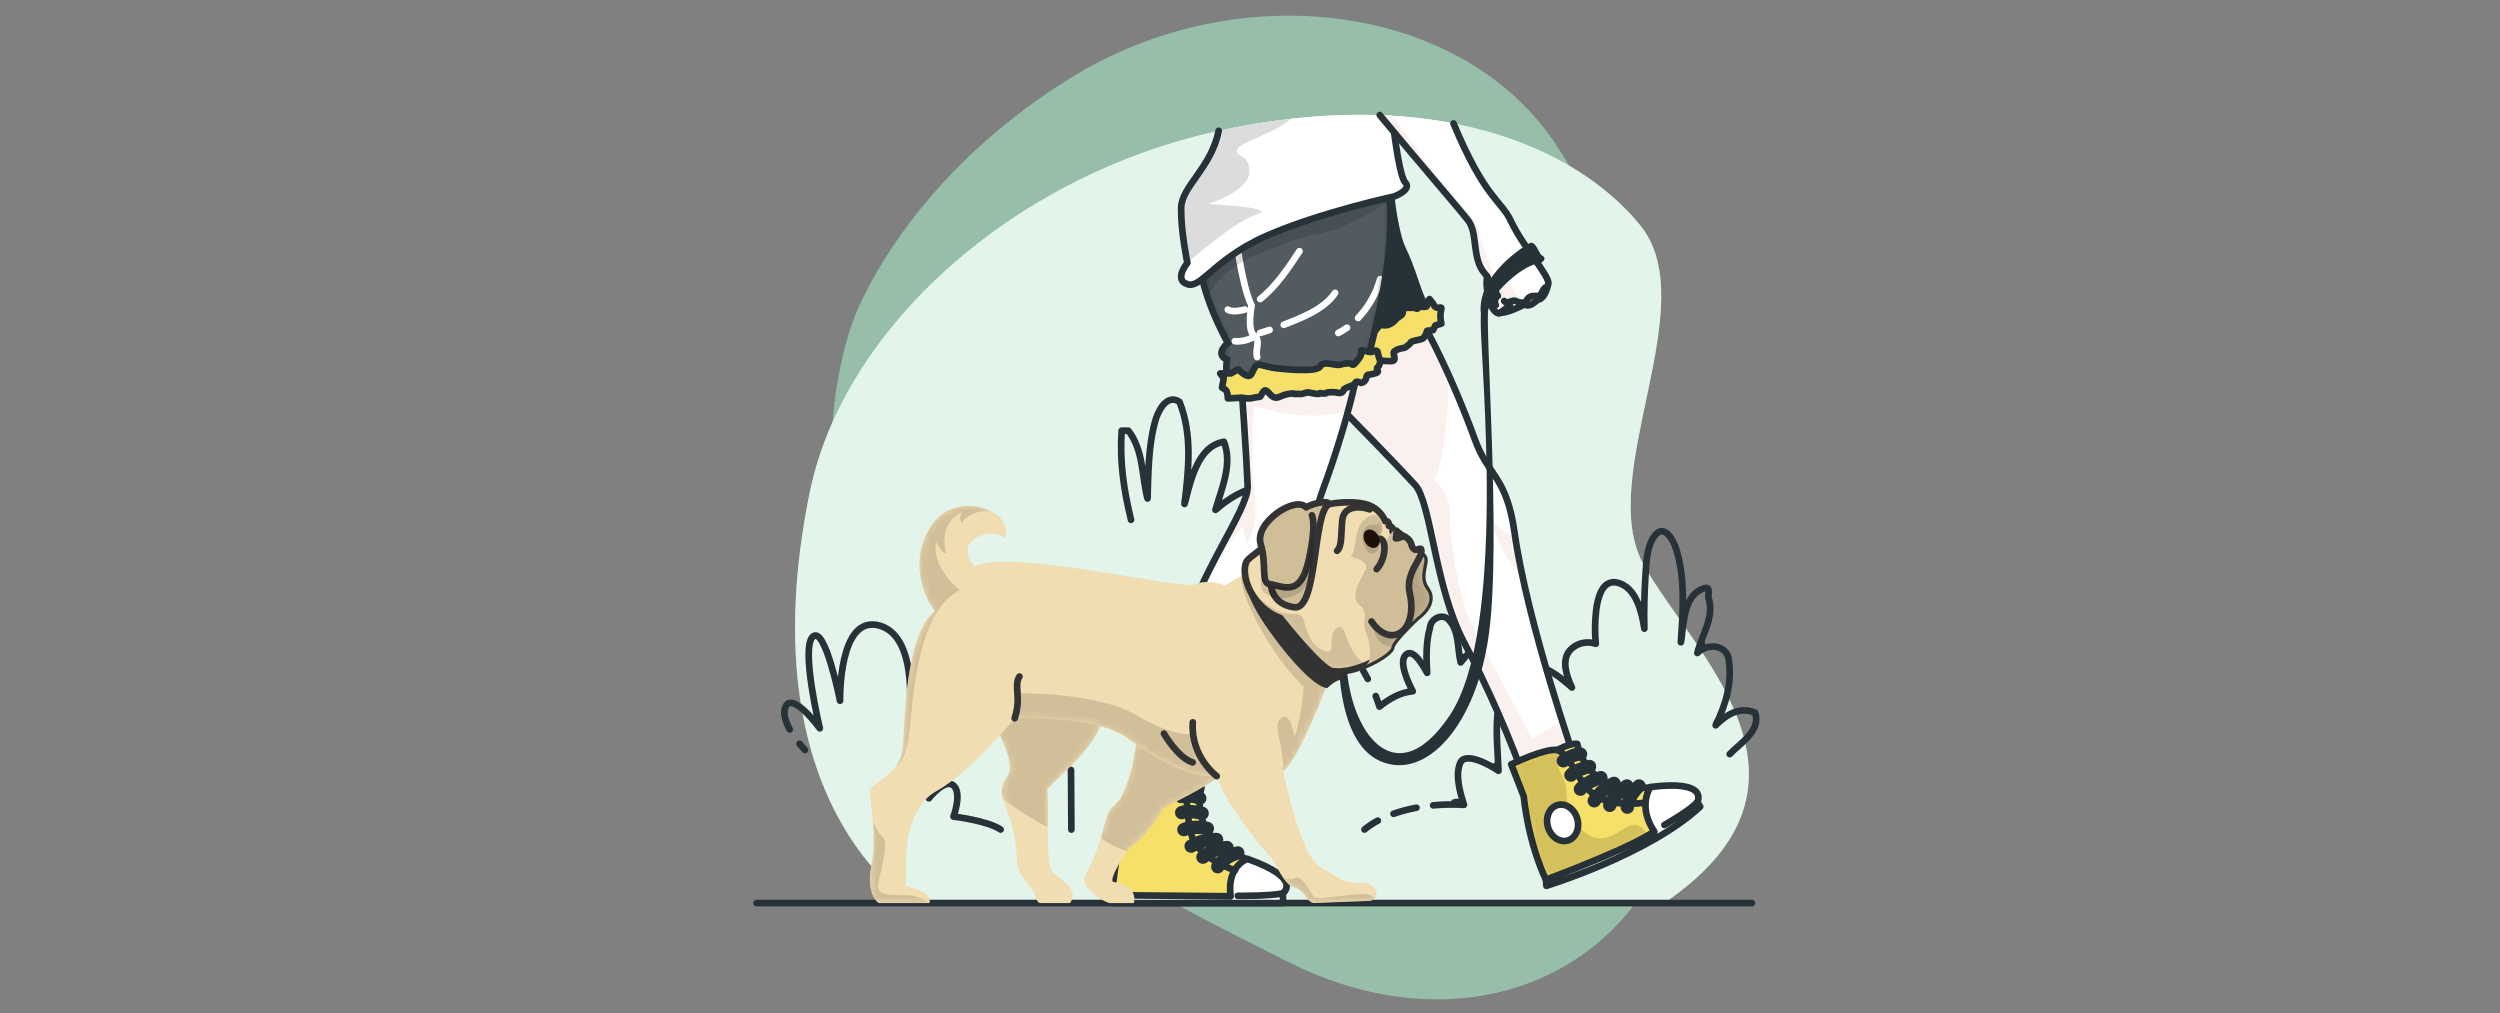 <svg width="375" height="152" viewBox="0 0 375 152" fill="none" xmlns="http://www.w3.org/2000/svg">
<rect x="0" y="0" width="375" height="152" fill="#808080" stroke="none"/>
<path opacity="0.7" d="M127.896 48.31C127.896 48.31 118.603 72.292 131.663 96.442C144.722 120.591 171.622 133.348 193.151 144.257C214.681 155.166 237.037 149.853 247.66 131.986C258.283 114.119 243.713 101.365 243.693 75.886C243.673 50.408 247.51 43.663 233.694 22.139C219.877 0.614 186.008 -4.152 160.395 11.813C134.783 27.778 127.896 48.31 127.896 48.31Z" fill="#A0D9BB"/>
<path d="M249.62 135.457H136.823C136.823 135.457 111.803 120.761 121.49 73.731C126.49 49.432 151.646 26.402 182.822 19.614L183.528 19.461C192.862 17.502 201.318 16.916 208.824 17.372C226.611 18.448 239.137 25.366 246.007 33.757C255.777 45.678 239.227 71.42 246.51 84.64C253.793 97.861 276.32 117.316 249.62 135.457Z" fill="#A0D9BB"/>
<path opacity="0.7" d="M249.62 135.457H136.823C136.823 135.457 111.803 120.761 121.49 73.731C126.49 49.432 151.646 26.402 182.822 19.614L183.528 19.461C192.862 17.502 201.318 16.916 208.824 17.372C226.611 18.448 239.137 25.366 246.007 33.757C255.777 45.678 239.227 71.42 246.51 84.64C253.793 97.861 276.32 117.316 249.62 135.457Z" fill="white"/>
<path d="M155.016 126.013V127.945" stroke="#263238" stroke-linecap="round" stroke-linejoin="round"/>
<path d="M160.652 115.494C160.666 118.477 160.683 121.458 160.706 124.438" stroke="#263238" stroke-linecap="round" stroke-linejoin="round"/>
<path d="M206.671 123.096C205.961 123.471 205.291 123.917 204.671 124.428" stroke="#263238" stroke-linecap="round" stroke-linejoin="round"/>
<path d="M212.468 121.157C211.301 121.374 210.153 121.678 209.031 122.066" stroke="#263238" stroke-linecap="round" stroke-linejoin="round"/>
<path d="M259.457 113.119C260.917 111.567 264.25 109.569 263.25 106.904C260.917 105.905 258.917 107.237 257.347 108.796M257.347 108.796C257.81 107.38 258.107 108.243 257.347 108.796ZM257.347 108.796C258.917 105.572 259.917 102.241 259.25 98.577C258.584 96.578 255.917 96.578 254.604 97.95M254.604 97.95C254.75 97.442 254.982 96.962 255.29 96.531C255.198 97.059 254.96 97.55 254.604 97.95ZM254.604 97.95C255.25 95.246 257.25 92.581 256.25 89.583C256.25 88.917 256.584 87.918 255.584 88.251C252.584 89.25 252.584 93.247 252.134 96.338M252.134 96.338C252.155 95.558 252.22 94.779 252.33 94.007C252.354 94.789 252.288 95.571 252.134 96.338ZM252.134 96.338C252.43 91.718 252.834 86.752 251.394 82.268C251.014 81.093 249.71 78.604 248.33 80.21C247.044 81.692 246.947 84.26 246.834 86.106C246.667 88.834 246.574 91.568 246.654 94.3C246.287 91.881 245.454 88.147 242.681 87.418C240.301 86.788 239.647 89.783 239.427 91.515C239.23 93.194 239.211 94.889 239.371 96.571C238.678 96.329 237.929 96.301 237.22 96.492C236.511 96.682 235.877 97.083 235.401 97.641C234.184 99.196 235.051 101.554 235.791 103.13C233.951 101.445 230.124 98.397 227.511 100.182C223.584 103.906 224.584 110.568 224.774 115.618M224.774 115.618C223.721 115.005 224.624 114.285 224.774 115.618ZM224.774 115.618C223.671 114.855 219.758 112.593 219.011 114.482C218.265 116.37 219.011 118.855 219.588 120.727M219.588 120.727C216.545 120.551 219.028 119.848 219.588 120.727ZM219.588 120.727C218.05 120.633 216.508 120.658 214.975 120.804" stroke="#263238" stroke-linecap="round" stroke-linejoin="round"/>
<path d="M206.361 104.409C206.568 104.929 206.754 105.457 206.918 105.995C208.308 104.859 210.088 103.823 211.918 103.693C211.345 102.617 209.561 99.046 211.038 98.09C212.158 97.364 213.648 100.179 214.068 100.928C213.941 98.703 213.878 96.265 214.511 94.103C214.584 92.914 216.251 91.915 217.251 92.914C218.918 94.579 218.584 97.244 219.104 99.366M219.104 99.366C219.028 98.217 219.904 98.367 219.104 99.366ZM219.104 99.366C219.888 98.309 220.842 97.391 221.928 96.648C224.131 95.272 224.768 97.427 224.774 99.366" stroke="#263238" stroke-linecap="round" stroke-linejoin="round"/>
<path d="M204.501 100.642C204.731 101.038 204.958 101.438 205.168 101.841" stroke="#263238" stroke-linecap="round" stroke-linejoin="round"/>
<path d="M169.656 77.972C168.586 73.595 167.919 69.264 168.252 64.601H169.252C171.586 67.599 171.252 71.596 172.132 74.777M172.132 74.777C172.179 74.344 172.15 73.905 172.046 73.481C172.001 73.915 172.031 74.353 172.132 74.777ZM172.132 74.777C172.252 70.93 172.252 66.933 173.252 63.269C173.586 61.937 174.919 58.939 176.919 60.271C178.919 65.267 178.252 70.597 177.679 75.593M177.679 75.593C177.839 75.017 178.102 74.321 178.062 73.721C177.825 74.318 177.695 74.951 177.679 75.593ZM177.679 75.593C178.585 72.262 179.585 66.933 183.585 66.267C184.919 69.598 183.252 73.262 182.315 76.476M182.315 76.476C182.442 76.386 183.269 74.561 182.315 76.476ZM182.315 76.476C182.442 76.386 183.605 75.547 183.265 75.407C182.925 75.267 182.385 76.266 182.315 76.476ZM182.315 76.476C184.229 74.847 186.609 73.245 189.189 73.045C190.585 72.928 191.918 73.262 192.585 74.261C194.252 77.592 190.918 80.59 189.919 83.588V84.587C194.918 88.584 199.585 92.914 203.015 98.29" stroke="#263238" stroke-linecap="round" stroke-linejoin="round"/>
<path d="M118.467 109.422C117.82 108.25 117.393 106.964 117.833 105.995C118.887 103.663 122.973 109.249 122.973 109.249C122.973 109.249 120.073 97.224 121.92 95.499C123.766 93.773 126.006 105.112 126.006 105.112C126.006 105.112 125.74 92.071 131.94 93.843C138.139 95.615 136.293 108.533 136.293 108.533C136.293 108.533 139.379 104.975 141.329 106.424C143.279 107.873 139.329 119.748 139.329 119.748C139.329 119.748 141.703 116.707 143.023 117.826C144.343 118.945 143.023 122.489 143.023 122.489C143.023 122.489 148.076 123.069 150.096 124.428" stroke="#263238" stroke-linecap="round" stroke-linejoin="round"/>
<path d="M120.734 112.507C120.734 112.507 120.4 112.14 119.924 111.564" stroke="#263238" stroke-linecap="round" stroke-linejoin="round"/>
<path d="M113.48 135.457H262.777" stroke="#263238" stroke-linecap="round" stroke-linejoin="round"/>
<path d="M195.735 55.761C202.279 62.26 209.875 70.124 212.272 72.749C214.668 75.373 215.218 87.988 219.531 96.202C223.304 103.342 226.544 110.751 229.225 118.369L236.478 114.668C236.478 114.668 229.121 93.61 227.181 79.883C225.981 71.396 223.271 71.486 221.288 66.064C213.312 44.229 204.288 34.773 204.288 34.773" fill="white"/>
<mask id="mask0_1622_29549" style="mask-type:luminance" maskUnits="userSpaceOnUse" x="195" y="34" width="42" height="85">
<path d="M195.735 55.761C202.279 62.26 209.875 70.124 212.272 72.749C214.668 75.373 215.218 87.988 219.531 96.202C223.304 103.342 226.544 110.751 229.225 118.369L236.478 114.668C236.478 114.668 229.121 93.61 227.181 79.883C225.981 71.396 223.271 71.486 221.288 66.064C213.312 44.229 204.288 34.773 204.288 34.773" fill="white"/>
</mask>
<g mask="url(#mask0_1622_29549)">
<path opacity="0.4" d="M236.478 114.678L229.225 118.379C226.545 110.761 223.305 103.352 219.531 96.212C215.218 87.998 214.665 75.387 212.272 72.755C209.878 70.124 202.272 62.256 195.735 55.768L204.282 34.783C204.282 34.783 210.615 41.445 217.378 56.45C217.168 62.35 216.592 69.981 215.045 71.973C215.856 72.596 216.503 73.406 216.932 74.335C217.361 75.263 217.559 76.281 217.508 77.302C217.332 80.803 218.915 89.78 220.508 93.107C222.101 96.435 229.841 110.851 229.841 110.851C231.28 109.853 232.796 108.971 234.374 108.213C235.584 112.117 236.478 114.678 236.478 114.678Z" fill="#F2DCD8"/>
<path opacity="0.4" d="M228.395 86.549C228.395 86.549 224.878 83.151 223.821 78.278C223.821 78.278 225.651 79.983 227.285 80.61C227.585 82.492 227.951 84.493 228.395 86.549Z" fill="#F2DCD8"/>
</g>
<path d="M195.735 55.761C202.279 62.26 209.875 70.124 212.272 72.749C214.668 75.373 215.218 87.988 219.531 96.202C223.304 103.342 226.544 110.751 229.225 118.369L236.478 114.668C236.478 114.668 229.121 93.61 227.181 79.883C225.981 71.396 223.271 71.486 221.288 66.064C213.312 44.229 204.288 34.773 204.288 34.773" stroke="#263238" stroke-linecap="round" stroke-linejoin="round"/>
<path d="M181.135 39.193C181.889 47.997 193.579 55.764 193.745 57.37C193.912 58.975 197.372 58.809 199.285 55.901C201.198 52.993 206.285 52.676 207.765 50.531C209.245 48.386 213.165 46.421 213.165 46.421C213.165 46.421 214.608 46.421 213.831 44.846C213.055 43.27 212.385 40.362 210.815 37.075C209.245 33.787 208.575 23.418 208.575 23.418C208.575 23.418 182.335 24.337 182.432 25.749L182.525 27.152C182.525 27.152 180.252 28.864 181.135 39.193Z" fill="#263238"/>
<path d="M205.251 50.741L207.041 48.723C207.445 48.821 207.867 48.821 208.271 48.723C208.73 48.534 209.134 48.231 209.444 47.843C209.678 47.58 210.294 47.317 210.381 47.054C210.468 46.791 210.381 46.158 211.047 46.168C211.714 46.178 211.951 46.168 212.181 46.168C212.411 46.168 212.494 46.501 212.757 46.168C213.021 45.835 214.124 46.278 214.064 45.765C214.058 45.597 214.088 45.43 214.15 45.274C214.213 45.118 214.307 44.976 214.427 44.859L215.044 45.652C215.071 45.796 215.147 45.927 215.26 46.021C215.372 46.116 215.514 46.169 215.661 46.171C216.187 46.171 216.327 45.915 216.121 46.704C216.02 47.319 216.049 47.947 216.207 48.55L215.307 48.813L214.957 49.516L214.071 49.619C214.071 49.619 213.814 50.481 213.461 50.745C213.107 51.008 211.704 51.098 211.614 51.361C211.524 51.624 210.731 52.15 210.731 52.15C210.731 52.15 209.478 52.373 209.448 52.527C209.418 52.68 208.978 52.503 209.068 53.116C209.158 53.729 209.428 54.172 208.588 54.172C208.072 54.171 207.557 54.142 207.044 54.086C206.478 54.48 205.879 54.825 205.254 55.118C204.408 55.491 203.108 56.117 203.108 56.117C203.108 56.117 202.004 57.027 201.931 56.117C201.858 55.208 201.931 51.96 201.931 51.96L205.251 50.741Z" fill="#F6E06A" stroke="#263238" stroke-linecap="round" stroke-linejoin="round"/>
<path d="M226.682 114.645C226.682 114.645 231.782 112.183 233.591 112.506C233.591 112.506 235.705 111.371 236.591 111.59C236.591 111.59 237.231 115.344 240.618 117.14C244.005 118.935 249.564 117.736 252.201 118.139C254.838 118.542 254.594 120.288 254.594 120.288C254.594 120.288 245.341 128.069 231.885 131.946C231.885 131.946 229.402 127.099 228.552 119.435L226.682 114.645Z" fill="#F6E06A"/>
<path d="M226.682 114.645C226.682 114.645 231.782 112.183 233.591 112.506C233.591 112.506 235.705 111.371 236.591 111.59C236.591 111.59 237.231 115.344 240.618 117.14C244.005 118.935 249.564 117.736 252.201 118.139C254.838 118.542 254.594 120.288 254.594 120.288C254.594 120.288 245.341 128.069 231.885 131.946C231.885 131.946 229.402 127.099 228.552 119.435L226.682 114.645Z" fill="#F6E06A" stroke="#263238" stroke-linecap="round" stroke-linejoin="round"/>
<mask id="mask1_1622_29549" style="mask-type:luminance" maskUnits="userSpaceOnUse" x="226" y="111" width="29" height="21">
<path d="M226.682 114.645C226.682 114.645 231.782 112.183 233.591 112.506C233.591 112.506 235.705 111.371 236.591 111.59C236.591 111.59 237.231 115.344 240.618 117.14C244.005 118.935 249.564 117.736 252.201 118.139C254.838 118.542 254.594 120.288 254.594 120.288C254.594 120.288 245.341 128.069 231.885 131.946C231.885 131.946 229.402 127.099 228.552 119.435L226.682 114.645Z" fill="white"/>
</mask>
<g mask="url(#mask1_1622_29549)">
<path opacity="0.2" d="M246.631 124.518C246.461 124.319 246.264 124.145 246.044 124.001C245.842 123.852 245.602 123.762 245.351 123.742C244.368 123.632 243.441 124.408 242.541 124.961C241.438 125.627 240.161 126.013 238.904 125.537C237.544 125.024 236.598 123.832 235.978 122.563C235.676 121.926 235.42 121.27 235.211 120.597C234.938 119.758 235.038 118.872 234.908 118.012C234.688 116.547 233.461 115.438 233.575 113.885C233.61 113.33 233.763 112.789 234.021 112.297C233.768 112.417 233.601 112.506 233.601 112.506C231.791 112.173 226.691 114.645 226.691 114.645L228.585 119.458C229.421 127.119 231.918 131.969 231.918 131.969C237.277 130.385 242.42 128.147 247.231 125.307C247.06 125.023 246.859 124.758 246.631 124.518Z" fill="black" fill-opacity="0.7"/>
</g>
<path d="M236.584 122.782C237.011 124.248 236.374 125.724 235.164 126.077C233.954 126.43 232.621 125.527 232.195 124.058C231.768 122.589 232.401 121.117 233.615 120.764C234.828 120.411 236.161 121.313 236.584 122.782Z" fill="white" stroke="#263238" stroke-linecap="round" stroke-linejoin="round"/>
<path d="M247.554 118.052C247.554 118.052 245.554 120.917 248.161 124.758C248.161 124.758 245.551 126.756 231.895 131.969L231.958 132.875C231.958 132.875 247.404 128.125 255.027 121.004L254.604 120.297C254.604 120.297 256.464 116.933 247.554 118.052Z" fill="white" stroke="#263238" stroke-linecap="round" stroke-linejoin="round"/>
<path d="M249.66 123.745C249.66 123.745 253.523 121.577 254.603 120.297" stroke="#263238" stroke-linecap="round" stroke-linejoin="round"/>
<path d="M233.584 112.506C235.627 113.173 236.934 118.096 239.677 119.581C242.42 121.067 246.647 120.411 246.647 120.411" stroke="#263238" stroke-linecap="round" stroke-linejoin="round"/>
<path d="M245.858 117.896C245.858 117.896 244.278 119.228 244.104 121.077" stroke="#263238" stroke-width="2" stroke-linecap="round" stroke-linejoin="round"/>
<path d="M241.464 120.8C242.016 119.599 242.913 118.589 244.04 117.899" stroke="#263238" stroke-width="2" stroke-linecap="round" stroke-linejoin="round"/>
<path d="M239.138 120.114C239.863 118.986 240.888 118.082 242.098 117.503" stroke="#263238" stroke-width="2" stroke-linecap="round" stroke-linejoin="round"/>
<path d="M237.063 118.376C237.063 118.376 237.877 117.263 240.133 116.647" stroke="#263238" stroke-width="2" stroke-linecap="round" stroke-linejoin="round"/>
<path d="M235.638 116.26C235.638 116.26 236.158 115.531 238.428 114.978" stroke="#263238" stroke-width="2" stroke-linecap="round" stroke-linejoin="round"/>
<path d="M234.501 114.125C234.501 114.125 235.964 113.063 237.084 113.126" stroke="#263238" stroke-width="2" stroke-linecap="round" stroke-linejoin="round"/>
<path d="M205.638 38.823C205.638 38.823 206.402 51.87 198.352 73.681C196.352 79.097 198.479 80.779 193.899 88.031C186.496 99.749 178.472 120.561 178.472 120.561L170.546 118.692C173.433 111.151 175.758 103.406 177.502 95.522C179.529 86.472 187.272 76.496 187.149 72.942C187.026 69.388 186.326 58.476 185.539 49.292" fill="white"/>
<mask id="mask2_1622_29549" style="mask-type:luminance" maskUnits="userSpaceOnUse" x="170" y="38" width="36" height="83">
<path d="M205.638 38.823C205.638 38.823 206.402 51.87 198.352 73.681C196.352 79.097 198.479 80.779 193.899 88.031C186.496 99.749 178.472 120.561 178.472 120.561L170.546 118.692C173.433 111.151 175.758 103.406 177.502 95.522C179.529 86.472 187.272 76.496 187.149 72.942C187.026 69.388 186.326 58.476 185.539 49.292" fill="white"/>
</mask>
<g mask="url(#mask2_1622_29549)">
<path opacity="0.4" d="M181.052 114.199C179.456 118.019 178.472 120.567 178.472 120.567L170.546 118.699C170.546 118.699 171.166 117.163 172.103 114.475C175.252 113.696 179.096 113.972 181.052 114.199Z" fill="#F2DCD8"/>
<path opacity="0.4" d="M193.759 88.251C192.892 89.633 192.019 91.139 191.152 92.721C190.706 91.722 190.076 89.543 190.946 86.119C190.946 86.119 190.976 89.883 193.759 88.251Z" fill="#F2DCD8"/>
<path opacity="0.4" d="M202.189 61.723C199.809 62.389 195.209 62.996 188.102 60.95C188.102 60.95 187.479 68.349 188.102 72.965C189.009 79.694 186.919 81.679 186.919 81.679L186.459 78.904C186.459 78.904 183.619 82.438 180.692 86.928C181.136 86.009 181.596 85.1 182.056 84.214C182.122 84.08 182.192 83.951 182.262 83.817C182.812 82.768 183.359 81.755 183.876 80.786L184.209 80.15C184.689 79.257 185.136 78.415 185.542 77.625C185.589 77.528 185.639 77.432 185.682 77.339C185.959 76.779 186.206 76.249 186.412 75.76L186.542 75.45C186.699 75.064 186.829 74.701 186.929 74.364C186.956 74.271 186.979 74.178 187.002 74.091C187.026 74.004 187.049 73.908 187.069 73.821C187.089 73.735 187.102 73.658 187.112 73.581C187.122 73.531 187.129 73.48 187.132 73.428C187.135 73.405 187.135 73.381 187.132 73.358C187.132 73.311 187.132 73.265 187.132 73.218C187.137 73.127 187.137 73.036 187.132 72.945C187.009 69.391 186.309 58.482 185.522 49.296L205.488 38.893L205.625 38.913C205.682 39.849 205.892 48.06 202.189 61.723Z" fill="#F2DCD8"/>
</g>
<path d="M205.638 38.823C205.638 38.823 206.402 51.87 198.352 73.681C196.352 79.097 198.479 80.779 193.899 88.031C186.496 99.749 178.472 120.561 178.472 120.561L170.546 118.692C173.433 111.151 175.758 103.406 177.502 95.522C179.529 86.472 187.272 76.496 187.149 72.942C187.026 69.388 186.326 58.476 185.539 49.292" stroke="#263238" stroke-linecap="round" stroke-linejoin="round"/>
<path d="M181.585 26.705C181.585 26.705 175.472 35.456 184.175 51.444C184.175 51.444 182.115 53.133 184.048 53.939C184.048 53.939 183.442 57.586 185.258 57.853C187.075 58.119 203.258 57.739 205.658 54.715C206.381 53.806 205.618 52.1 205.618 52.1C210.068 34.779 208.175 27.888 208.175 27.888L181.585 26.705Z" fill="#263238"/>
<mask id="mask3_1622_29549" style="mask-type:luminance" maskUnits="userSpaceOnUse" x="179" y="26" width="30" height="32">
<path d="M181.585 26.705C181.585 26.705 175.472 35.456 184.175 51.444C184.175 51.444 182.115 53.133 184.048 53.939C184.048 53.939 183.442 57.586 185.258 57.853C187.075 58.119 203.258 57.739 205.658 54.715C206.381 53.806 205.618 52.1 205.618 52.1C210.068 34.779 208.175 27.888 208.175 27.888L181.585 26.705Z" fill="white"/>
</mask>
<g mask="url(#mask3_1622_29549)">
<path opacity="0.2" d="M205.618 52.097C205.618 52.097 206.382 53.802 205.658 54.715C203.255 57.736 187.076 58.119 185.259 57.853C183.442 57.586 184.049 53.942 184.049 53.942C182.116 53.136 184.176 51.447 184.176 51.447C182.932 49.193 181.892 46.832 181.069 44.392C177.252 32.901 181.586 26.705 181.586 26.705L208.175 27.884C208.339 28.609 208.443 29.345 208.485 30.086C208.738 33.317 208.655 40.285 205.618 52.097Z" fill="white"/>
<path d="M185.229 34.316C185.229 34.316 186.196 42.747 187.736 45.822C187.736 45.822 187.016 49.512 188.103 50.305C189.189 51.098 188.219 52.41 188.573 53.553" stroke="white" stroke-linecap="round" stroke-linejoin="round"/>
<path d="M194.919 37.681C193.252 40.202 191.432 42.96 189.025 44.855" stroke="white" stroke-linecap="round" stroke-linejoin="round"/>
<path opacity="0.2" d="M196.745 34.783C196.535 35.116 196.322 35.479 196.105 35.825L196.745 34.783Z" fill="black" fill-opacity="0.7"/>
<path d="M186.742 46.438C186.742 46.438 184.879 46.964 184.176 46.438" stroke="white" stroke-linecap="round" stroke-linejoin="round"/>
<path d="M185.229 51.181C186.094 51.259 186.963 51.092 187.736 50.698" stroke="white" stroke-linecap="round" stroke-linejoin="round"/>
<path d="M192.565 48.719C195.189 47.697 198.645 46.388 200.262 43.933" stroke="white" stroke-linecap="round" stroke-linejoin="round"/>
<path d="M189.009 49.945C189.489 49.802 189.965 49.649 190.439 49.489" stroke="white" stroke-linecap="round" stroke-linejoin="round"/>
<path d="M202.049 49.156C201.634 49.447 201.201 49.711 200.752 49.945" stroke="white" stroke-linecap="round" stroke-linejoin="round"/>
<path d="M207.032 41.871C206.416 44.053 205.279 46.052 203.719 47.697" stroke="white" stroke-linecap="round" stroke-linejoin="round"/>
<path opacity="0.2" d="M208.485 30.086C205.102 32.291 200.059 35.123 196.439 35.289C196.439 35.289 188.396 37.657 184.792 40.285C183.352 41.338 182.079 42.897 181.069 44.386C177.252 32.901 181.586 26.705 181.586 26.705L208.175 27.884C208.339 28.609 208.443 29.345 208.485 30.086Z" fill="black" fill-opacity="0.7"/>
</g>
<path d="M181.585 26.705C181.585 26.705 175.472 35.456 184.175 51.444C184.175 51.444 182.115 53.133 184.048 53.939C184.048 53.939 183.442 57.586 185.258 57.853C187.075 58.119 203.258 57.739 205.658 54.715C206.381 53.806 205.618 52.1 205.618 52.1C210.068 34.779 208.175 27.888 208.175 27.888L181.585 26.705Z" stroke="#263238" stroke-miterlimit="10"/>
<path d="M169.976 116.46C169.976 116.46 175.642 116.537 177.116 117.636C177.116 117.636 179.512 117.566 180.219 118.162C180.219 118.162 179.109 121.806 181.335 124.924C183.562 128.042 189.069 129.454 191.242 131.003C193.415 132.552 192.419 134.001 192.419 134.001C192.419 134.001 180.662 136.822 166.886 134.287C166.886 134.287 166.832 128.845 169.516 121.613L169.976 116.46Z" fill="#F6E06A" stroke="#263238" stroke-linecap="round" stroke-linejoin="round"/>
<path d="M187.119 128.835C187.119 128.835 183.982 129.834 184.595 134.434L166.886 134.284L166.869 135.457H192.482L192.419 133.998C192.419 133.998 195.585 131.819 187.119 128.835Z" fill="white" stroke="#263238" stroke-linecap="round" stroke-linejoin="round"/>
<path d="M185.669 134.374C185.669 134.374 190.532 134.427 192.419 133.998" stroke="#263238" stroke-linecap="round" stroke-linejoin="round"/>
<path d="M177.115 117.636C178.645 119.138 177.609 124.131 179.399 126.69C181.188 129.248 185.252 130.553 185.252 130.553" stroke="#263238" stroke-linecap="round" stroke-linejoin="round"/>
<path d="M185.669 127.945C185.669 127.945 183.669 128.415 182.669 130.007" stroke="#263238" stroke-width="2" stroke-linecap="round" stroke-linejoin="round"/>
<path d="M180.445 128.571C181.477 127.744 182.731 127.242 184.049 127.129" stroke="#263238" stroke-width="2" stroke-linecap="round" stroke-linejoin="round"/>
<path d="M178.669 126.919C179.824 126.24 181.145 125.894 182.486 125.92" stroke="#263238" stroke-width="2" stroke-linecap="round" stroke-linejoin="round"/>
<path d="M177.585 124.438C177.585 124.438 178.808 123.805 181.105 124.265" stroke="#263238" stroke-width="2" stroke-linecap="round" stroke-linejoin="round"/>
<path d="M177.252 121.893C177.252 121.893 178.042 121.473 180.319 121.996" stroke="#263238" stroke-width="2" stroke-linecap="round" stroke-linejoin="round"/>
<path d="M177.202 119.488C177.202 119.488 178.989 119.195 179.962 119.745" stroke="#263238" stroke-width="2" stroke-linecap="round" stroke-linejoin="round"/>
<path d="M183.559 56.717L183.032 56.014H184.616L185.759 55.398C185.759 55.398 187.249 57.063 187.735 56.064C188.222 55.065 188.402 54.615 188.922 54.702C189.442 54.788 190.545 55.141 191.359 55.228C192.172 55.315 197.522 55.931 198.025 54.965C198.529 53.999 200.442 54.945 201.062 54.692C201.552 54.535 202.069 54.477 202.582 54.522C202.582 54.522 202.948 54.928 203.248 54.522C203.548 54.115 204.358 53.353 204.165 52.76C203.972 52.167 205.362 53 205.855 52.76C206.348 52.52 206.645 52.52 206.672 52.96C206.741 53.357 206.869 53.742 207.052 54.102C207.052 54.102 206.995 54.805 206.672 55.068C206.348 55.331 206.732 55.508 206.672 55.771C206.612 56.034 205.262 56.211 205.262 56.211C205.262 56.211 205.028 56.121 204.928 56.737C204.888 56.92 204.791 57.086 204.652 57.212C204.513 57.338 204.338 57.417 204.152 57.44C204.152 57.44 203.378 57.017 203.282 57.44C203.185 57.863 202.282 57.873 201.588 58.402C201.573 58.494 201.538 58.581 201.487 58.658C201.435 58.735 201.368 58.8 201.29 58.85C201.212 58.9 201.125 58.933 201.033 58.947C200.941 58.961 200.848 58.956 200.758 58.932C200.092 58.755 198.979 58.812 198.922 58.962C198.865 59.112 198.022 58.962 198.022 58.962C198.022 58.962 198.072 59.208 197.105 59.025L196.139 58.845L195.282 59.092H194.112C194.112 59.092 194.379 58.902 193.235 59.092C192.092 59.282 191.569 59.988 190.862 59.458C190.155 58.929 189.895 58.053 189.369 58.932C188.842 59.811 189.222 59.405 188.109 59.651C187.533 59.809 186.925 59.809 186.349 59.651L184.182 59.761C184.182 59.761 184.182 58.666 183.742 58.402L183.302 58.142L183.559 56.717Z" fill="#F6E06A" stroke="#263238" stroke-linecap="round" stroke-linejoin="round"/>
<path d="M209.158 29.453C209.158 29.453 197.979 31.872 190.066 35.332C185.732 37.234 183.186 39.446 181.429 40.945C179.982 42.181 179.066 42.944 178.112 42.63C175.999 41.964 178.112 39.433 178.112 39.433C178.112 39.433 177.113 34.77 177.173 31.169C177.223 27.984 181.729 25.12 182.802 19.614L183.509 19.461C192.842 17.502 201.299 16.916 208.805 17.372C209.185 20.59 209.988 26.572 210.778 27.365C211.868 28.427 209.158 29.453 209.158 29.453Z" fill="white"/>
<path opacity="0.2" d="M188.586 32.138C185.162 33.137 178.112 39.433 178.112 39.433C178.112 39.433 177.113 34.77 177.173 31.169C177.223 27.984 181.729 25.12 182.802 19.614L183.509 19.461C187.016 18.728 190.393 18.181 193.642 17.822C191.126 20.084 185.886 21.326 185.586 22.422C185.232 23.754 187.522 22.951 187.392 25.849C187.262 28.747 181.222 30.602 181.222 30.602C181.222 30.602 192.009 31.119 188.586 32.138Z" fill="black" fill-opacity="0.7"/>
<path d="M208.885 18.032C209.288 21.343 210.038 26.622 210.778 27.358C211.868 28.431 209.158 29.457 209.158 29.457C209.158 29.457 197.979 31.875 190.066 35.336C185.732 37.238 183.186 39.449 181.429 40.948C179.982 42.184 179.066 42.947 178.112 42.634C175.999 41.968 178.112 39.436 178.112 39.436C178.112 39.436 177.113 34.773 177.173 31.172C177.223 27.988 181.729 25.123 182.802 19.617" stroke="#263238" stroke-linecap="round" stroke-linejoin="round"/>
<path d="M224.251 40.495C224.251 40.495 222.075 41.964 222.108 48.49C222.141 55.015 226.035 94.566 217.442 107.34C208.848 120.114 201.605 108.716 201.935 97.364H200.825C200.825 97.364 200.159 111.121 207.012 114.159C213.865 117.196 221.515 108.829 223.361 94.916C225.208 81.003 222.658 48.436 223.275 45.788C223.452 45.015 223.784 44.286 224.252 43.646C224.721 43.005 225.315 42.467 225.998 42.064L224.251 40.495Z" fill="#263238"/>
<path d="M232.251 42.557C232.251 42.62 232.221 42.68 232.204 42.74C232.203 42.75 232.203 42.76 232.204 42.77C232.171 42.897 232.138 43.014 232.104 43.123C232.05 43.308 231.985 43.489 231.911 43.666C231.894 43.71 231.878 43.753 231.858 43.793C231.838 43.833 231.818 43.883 231.794 43.926C231.632 44.34 231.331 44.684 230.941 44.899L230.898 44.916H230.864C230.812 44.934 230.757 44.945 230.701 44.945C230.138 45.375 229.368 46.145 228.701 45.662C227.993 46.019 227.267 46.339 226.525 46.618C225.969 46.801 225.394 46.922 224.811 46.977C224.601 46.977 224.111 46.801 223.685 45.808C223.686 45.795 223.686 45.782 223.685 45.768C223.607 45.589 223.542 45.406 223.488 45.219C223.218 44.396 222.821 42.854 223.091 41.475C222.975 41.328 222.851 41.181 222.718 41.028C220.741 38.77 221.718 35.033 220.258 33.104C219.258 31.772 211.815 23.138 206.972 17.262C207.608 17.285 208.242 17.316 208.865 17.355C211.958 17.538 215.035 17.921 218.078 18.505C222.791 29.783 225.248 30.056 226.675 33.104C228.475 37.078 232.498 41.461 232.251 42.557Z" fill="white"/>
<mask id="mask4_1622_29549" style="mask-type:luminance" maskUnits="userSpaceOnUse" x="206" y="17" width="27" height="30">
<path d="M232.251 42.557C232.251 42.62 232.221 42.68 232.204 42.74C232.203 42.75 232.203 42.76 232.204 42.77C232.171 42.897 232.138 43.014 232.104 43.123C232.05 43.308 231.985 43.489 231.911 43.666C231.894 43.71 231.878 43.753 231.858 43.793C231.838 43.833 231.818 43.883 231.794 43.926C231.632 44.34 231.331 44.684 230.941 44.899L230.898 44.916H230.864C230.812 44.934 230.757 44.945 230.701 44.945C230.138 45.375 229.368 46.145 228.701 45.662C227.993 46.019 227.267 46.339 226.525 46.618C225.969 46.801 225.394 46.922 224.811 46.977C224.601 46.977 224.111 46.801 223.685 45.808C223.686 45.795 223.686 45.782 223.685 45.768C223.607 45.589 223.542 45.406 223.488 45.219C223.218 44.396 222.821 42.854 223.091 41.475C222.975 41.328 222.851 41.181 222.718 41.028C220.741 38.77 221.718 35.033 220.258 33.104C219.258 31.772 211.815 23.138 206.972 17.262C207.608 17.285 208.242 17.316 208.865 17.355C211.958 17.538 215.035 17.921 218.078 18.505C222.791 29.783 225.248 30.056 226.675 33.104C228.475 37.078 232.498 41.461 232.251 42.557Z" fill="white"/>
</mask>
<g mask="url(#mask4_1622_29549)">
<path opacity="0.4" d="M232.199 42.74C232.197 42.75 232.197 42.76 232.199 42.77C232.165 42.897 232.132 43.014 232.099 43.123C232.044 43.308 231.979 43.489 231.905 43.666C231.889 43.71 231.872 43.753 231.852 43.793C231.832 43.833 231.812 43.883 231.789 43.926C231.627 44.34 231.325 44.684 230.935 44.899L230.892 44.916H230.859C230.806 44.934 230.751 44.945 230.695 44.945C230.132 45.375 229.362 46.145 228.695 45.662C227.988 46.019 227.261 46.339 226.519 46.618C225.963 46.801 225.388 46.922 224.805 46.977C224.595 46.977 224.105 46.801 223.679 45.808C223.68 45.795 223.68 45.782 223.679 45.768C223.601 45.589 223.536 45.406 223.482 45.219C223.212 44.396 222.815 42.854 223.085 41.475C222.969 41.328 222.845 41.181 222.712 41.028C220.736 38.77 221.712 35.033 220.252 33.104C219.252 31.772 211.809 23.138 206.966 17.262C207.602 17.285 208.236 17.316 208.859 17.355C213.789 24.091 220.139 32.531 221.395 33.104C221.395 33.104 223.039 40.099 224.729 41.831C224.952 42.061 224.982 42.607 225.439 43.037L226.319 42.177C226.636 42.877 227.016 43.546 227.455 44.176C227.789 44.662 228.159 45.099 228.699 44.542C228.869 44.366 229.002 44.156 229.185 43.996C229.632 43.603 230.185 44.053 230.649 43.783C230.982 43.603 231.055 43.18 231.315 42.924C231.575 42.667 231.875 42.767 232.199 42.74Z" fill="#F2DCD8"/>
</g>
<path d="M224.774 46.994C225.131 46.974 226.488 45.775 226.488 45.775L224.774 46.994Z" fill="white"/>
<path d="M224.774 46.994C225.131 46.974 226.488 45.775 226.488 45.775" stroke="#263238" stroke-linecap="round" stroke-linejoin="round"/>
<path d="M225.631 45.149C226.094 45.742 226.817 44.886 227.347 45.149C227.877 45.412 228.681 45.558 228.937 45.149C229.194 44.739 229.424 44.319 230.444 44.403C231.464 44.486 231.181 43.317 231.961 43.07" stroke="#263238" stroke-linecap="round" stroke-linejoin="round"/>
<path d="M224.358 45.775C223.941 44.776 224.675 44.396 224.675 44.396C224.675 44.396 223.941 43.103 223.038 41.491" stroke="#263238" stroke-linecap="round" stroke-linejoin="round"/>
<path d="M218.025 18.521C222.738 29.8 225.194 30.073 226.621 33.121C228.474 37.078 232.498 41.448 232.244 42.557C232.244 42.62 232.214 42.68 232.198 42.74C232.196 42.75 232.196 42.76 232.198 42.77C232.164 42.897 232.131 43.014 232.098 43.123C232.043 43.308 231.978 43.489 231.904 43.666C231.888 43.71 231.871 43.753 231.851 43.793C231.831 43.833 231.811 43.883 231.788 43.926C231.626 44.34 231.324 44.684 230.934 44.899L230.891 44.916H230.858C230.805 44.934 230.75 44.945 230.694 44.945C230.131 45.375 229.361 46.145 228.694 45.662C227.987 46.019 227.26 46.339 226.518 46.618C225.962 46.801 225.387 46.922 224.804 46.977C224.594 46.977 224.104 46.801 223.678 45.808C223.679 45.795 223.679 45.782 223.678 45.768C223.6 45.589 223.535 45.406 223.481 45.219C223.211 44.396 222.814 42.854 223.084 41.475C222.968 41.328 222.844 41.181 222.711 41.028C220.735 38.77 221.711 35.033 220.251 33.104C219.251 31.772 211.808 23.138 206.965 17.262" stroke="#263238" stroke-linecap="round" stroke-linejoin="round"/>
<path d="M224.917 43.553C224.917 43.553 228.197 39.743 231.131 39.446C231.131 39.446 232.251 38.823 231.274 38.297C230.847 38.067 230.437 36.235 229.561 36.422C229.227 36.492 220.828 41.511 222.247 47.747H222.971C222.971 47.747 223.171 45.259 224.917 43.553Z" fill="#263238"/>
<path d="M170.796 109.139C170.496 110.944 169.712 118.882 167.006 120.924C165.472 122.08 165.739 126.097 162.832 131.146C161.832 132.875 165.019 135.077 166.462 135.457H170.072C170.072 135.457 170.912 132.835 166.999 132.296C166.116 132.172 168.906 127.592 169.622 127.089C172.289 125.194 174.585 121.137 174.585 121.137C174.585 121.137 183.972 116.717 185.235 114.372L170.796 109.139Z" fill="#F1DDB2"/>
<mask id="mask5_1622_29549" style="mask-type:luminance" maskUnits="userSpaceOnUse" x="162" y="109" width="24" height="27">
<path d="M170.796 109.139C170.496 110.944 169.712 118.882 167.006 120.924C165.472 122.08 165.739 126.097 162.832 131.146C161.832 132.875 165.019 135.077 166.462 135.457H170.072C170.072 135.457 170.912 132.835 166.999 132.296C166.116 132.172 168.906 127.592 169.622 127.089C172.289 125.194 174.585 121.137 174.585 121.137C174.585 121.137 183.972 116.717 185.235 114.372L170.796 109.139Z" fill="white"/>
</mask>
<g mask="url(#mask5_1622_29549)">
<path opacity="0.6" d="M185.252 114.372C183.989 116.704 174.602 121.137 174.602 121.137C174.602 121.137 172.322 125.194 169.639 127.089C169.421 127.273 169.231 127.486 169.072 127.722C168.022 129.121 166.292 132.196 167.012 132.296C170.929 132.838 170.089 135.457 170.089 135.457H166.462C165.016 135.077 161.836 132.875 162.833 131.146C163.804 129.44 164.568 127.624 165.109 125.737C165.812 123.362 166.079 121.62 167.006 120.924C169.712 118.879 170.496 110.931 170.792 109.139L185.252 114.372Z" fill="#F1DDB2"/>
<path opacity="0.2" d="M185.252 114.372C183.989 116.704 174.602 121.137 174.602 121.137C174.602 121.137 172.322 125.194 169.639 127.089C169.421 127.273 169.231 127.486 169.073 127.722C167.664 127.258 166.334 126.584 165.126 125.724C165.829 123.349 166.096 121.607 167.023 120.91C169.729 118.865 170.513 110.918 170.809 109.126L185.252 114.372Z" fill="black" fill-opacity="0.7"/>
</g>
<path d="M146.426 104.612C146.426 104.612 153.092 113.492 151.119 116.42C148.682 120.034 152.202 120.324 152.562 129.161C152.636 130.94 153.842 131.896 154.696 133.185C155.599 134.554 155.382 135.457 156.112 135.457H160.505C161.505 134.034 160.655 132.862 157.979 130.966C156.619 130.007 157.436 119.778 157.076 118.699C156.716 117.619 166.642 111.63 165.742 104.612H146.426Z" fill="#F1DDB2"/>
<mask id="mask6_1622_29549" style="mask-type:luminance" maskUnits="userSpaceOnUse" x="146" y="104" width="20" height="32">
<path d="M146.426 104.612C146.426 104.612 153.092 113.492 151.119 116.42C148.682 120.034 152.202 120.324 152.562 129.161C152.636 130.94 153.842 131.896 154.696 133.185C155.599 134.554 155.382 135.457 156.112 135.457H160.505C161.505 134.034 160.655 132.862 157.979 130.966C156.619 130.007 157.436 119.778 157.076 118.699C156.716 117.619 166.642 111.63 165.742 104.612H146.426Z" fill="white"/>
</mask>
<g mask="url(#mask6_1622_29549)">
<path opacity="0.6" d="M160.502 135.457H156.109C155.382 135.457 155.599 134.554 154.695 133.185C153.842 131.892 152.635 130.936 152.562 129.161C152.345 123.778 150.949 121.567 150.442 119.834C150.109 118.729 150.169 117.836 151.109 116.417C153.085 113.489 146.419 104.606 146.419 104.606H165.752C166.652 111.624 156.725 117.596 157.085 118.692C157.252 119.178 157.172 121.55 157.165 124.085C157.165 127.139 157.245 130.437 157.989 130.963C160.659 132.862 161.499 134.031 160.502 135.457Z" fill="#F1DDB2"/>
<path opacity="0.2" d="M157.075 118.699C157.242 119.185 157.162 121.557 157.155 124.091C154.808 122.855 152.564 121.433 150.442 119.841C150.109 118.735 150.169 117.843 151.109 116.424C153.085 113.496 146.419 104.612 146.419 104.612H165.752C166.642 111.63 156.715 117.616 157.075 118.699Z" fill="black" fill-opacity="0.7"/>
</g>
<path d="M146.18 85.023C150.693 82.105 177.476 88.574 179.279 87.671C181.082 86.769 183.792 87.834 183.792 87.834C183.792 87.834 186.499 86.049 187.222 86.049C187.945 86.049 190.555 85.296 190.555 85.296C190.555 85.296 195.888 97.414 199.855 100.662C199.855 100.662 194.802 114.358 192.455 115.634C192.455 115.634 194.962 128.292 198.028 130.084C201.095 131.876 201.895 132.589 204.062 132.415C206.228 132.242 207.491 134.58 205.505 135.123L197.005 135.457C195.742 135.097 195.778 133.491 194.155 133.125C192.532 132.758 191.372 129.338 190.649 128.615C189.925 127.892 183.949 120.904 182.502 116.414C182.502 116.414 178.012 117.43 169.169 110.751C164.406 107.15 152.203 107.753 152.203 107.753C152.203 107.753 145.343 116.007 140.47 118.655C135.596 121.303 135.88 129.354 135.88 129.354V132.952C135.88 132.952 139.946 133.635 139.406 135.457H131.803C131.803 135.457 129.803 134.214 130.72 129.704C131.637 125.194 130.43 119.788 130.483 118.645C130.537 117.503 135.053 116.23 135.413 112.27C135.773 108.31 135.69 95.466 140.203 91.678C140.203 91.678 135.71 85.926 139.32 79.43C142.93 72.935 152.496 76.596 150.693 80.719C150.693 80.719 149.066 79.121 146.36 80.719C143.653 82.318 146.18 85.023 146.18 85.023Z" fill="#F1DDB2"/>
<mask id="mask7_1622_29549" style="mask-type:luminance" maskUnits="userSpaceOnUse" x="130" y="75" width="77" height="61">
<path d="M146.18 85.023C150.693 82.105 177.476 88.574 179.279 87.671C181.082 86.769 183.792 87.834 183.792 87.834C183.792 87.834 186.499 86.049 187.222 86.049C187.945 86.049 190.555 85.296 190.555 85.296C190.555 85.296 195.888 97.414 199.855 100.662C199.855 100.662 194.802 114.358 192.455 115.634C192.455 115.634 194.962 128.292 198.028 130.084C201.095 131.876 201.895 132.589 204.062 132.415C206.228 132.242 207.491 134.58 205.505 135.123L197.005 135.457C195.742 135.097 195.778 133.491 194.155 133.125C192.532 132.758 191.372 129.338 190.649 128.615C189.925 127.892 183.949 120.904 182.502 116.414C182.502 116.414 178.012 117.43 169.169 110.751C164.406 107.15 152.203 107.753 152.203 107.753C152.203 107.753 145.343 116.007 140.47 118.655C135.596 121.303 135.88 129.354 135.88 129.354V132.952C135.88 132.952 139.946 133.635 139.406 135.457H131.803C131.803 135.457 129.803 134.214 130.72 129.704C131.637 125.194 130.43 119.788 130.483 118.645C130.537 117.503 135.053 116.23 135.413 112.27C135.773 108.31 135.69 95.466 140.203 91.678C140.203 91.678 135.71 85.926 139.32 79.43C142.93 72.935 152.496 76.596 150.693 80.719C150.693 80.719 149.066 79.121 146.36 80.719C143.653 82.318 146.18 85.023 146.18 85.023Z" fill="white"/>
</mask>
<g mask="url(#mask7_1622_29549)">
<path opacity="0.8" d="M206.355 134.571C206.151 134.853 205.849 135.048 205.508 135.117L197.008 135.45C195.745 135.087 195.782 133.485 194.158 133.118C193.558 132.982 193.022 132.436 192.545 131.756C191.739 130.597 191.109 129.065 190.652 128.612C189.932 127.889 183.955 120.901 182.509 116.414C182.509 116.414 178.019 117.43 169.176 110.751C164.799 107.44 154.149 107.673 152.443 107.733H152.209C152.209 107.733 145.346 115.987 140.473 118.632C135.6 121.277 135.89 129.334 135.89 129.334V132.952C135.89 132.952 139.953 133.635 139.41 135.457H131.803C131.803 135.457 129.803 134.214 130.72 129.704C131.163 127.499 131.103 125.071 130.93 123.042C130.753 120.927 130.457 119.228 130.483 118.646C130.523 117.826 132.86 116.947 134.306 115.045C134.932 114.249 135.313 113.291 135.406 112.283C135.77 108.31 135.683 95.476 140.196 91.692C140.196 91.692 135.7 85.936 139.31 79.444C141.53 75.447 145.976 75.294 148.679 76.716C150.379 77.609 151.386 79.131 150.679 80.713C150.679 80.713 149.056 79.114 146.346 80.713C143.636 82.312 146.166 85.017 146.166 85.017C150.679 82.099 177.462 88.567 179.269 87.665C181.075 86.762 183.782 87.831 183.782 87.831C183.782 87.831 185.115 86.955 186.145 86.436C186.472 86.239 186.833 86.106 187.209 86.043C187.932 86.043 190.542 85.29 190.542 85.29C190.542 85.29 195.875 97.404 199.842 100.652C199.842 100.652 194.785 114.349 192.438 115.641C192.438 115.641 194.945 128.299 198.015 130.091C201.085 131.883 201.882 132.599 204.048 132.422C205.775 132.269 206.918 133.695 206.355 134.571Z" fill="#F1DDB2"/>
<path opacity="0.2" d="M135.586 134.274C138.116 134.274 139.396 135.457 139.396 135.457H131.803C131.803 135.457 129.803 134.214 130.72 129.704C131.163 127.499 131.103 125.071 130.93 123.042C131.35 124.145 131.84 125.091 132.347 125.5C133.68 126.563 131.383 132.472 131.743 133.315C132.103 134.158 133.067 134.274 135.586 134.274Z" fill="black" fill-opacity="0.7"/>
<path opacity="0.2" d="M148.686 76.706C145.299 76.426 144.26 78.475 144.26 78.475C144.086 78.222 144.003 77.917 144.025 77.611C144.046 77.305 144.172 77.015 144.38 76.789C140.41 78.594 141.973 83.088 141.973 83.088C141.01 82.655 140.41 81.252 140.41 81.252C139.643 85.25 144.016 88.531 144.016 88.531C139.683 90.529 138 97.234 137.16 102.883C136.32 108.533 136.676 113.466 134.316 115.035C134.941 114.239 135.323 113.28 135.416 112.273C135.78 108.3 135.693 95.466 140.206 91.682C140.206 91.682 135.71 85.926 139.32 79.434C141.536 75.447 145.989 75.284 148.686 76.706Z" fill="black" fill-opacity="0.7"/>
<path opacity="0.2" d="M178.952 110.028C180.698 114.498 182.508 116.424 182.508 116.424C182.508 116.424 178.018 117.44 169.175 110.761C164.799 107.45 154.149 107.683 152.442 107.743C153.059 105.525 152.569 103.993 152.569 103.993C152.569 103.993 164.499 103.763 170.519 107.304C176.538 110.844 178.952 110.028 178.952 110.028Z" fill="black" fill-opacity="0.7"/>
<path opacity="0.2" d="M192.458 115.634C192.638 111.544 190.711 109.016 192.158 107.743C193.605 106.471 194.158 110.581 194.158 110.581C195.315 107.583 195.525 103.007 195.525 103.007C195.525 103.007 191.191 99.036 187.705 91.578C186.508 89.03 186.135 87.435 186.158 86.442C186.485 86.246 186.846 86.112 187.222 86.049C187.945 86.049 190.555 85.296 190.555 85.296C190.555 85.296 195.888 97.411 199.855 100.658C199.861 100.658 194.805 114.355 192.458 115.634Z" fill="black" fill-opacity="0.7"/>
<path opacity="0.2" d="M206.355 134.57C206.151 134.852 205.849 135.048 205.508 135.117L197.008 135.45C195.745 135.087 195.782 133.485 194.158 133.118C193.558 132.982 193.022 132.435 192.545 131.756C193.268 131.906 193.878 131.932 194.158 131.739C195.202 131.023 196.492 133.781 197.068 134.507C197.645 135.233 203.588 133.661 205.458 134.264C205.771 134.374 206.071 134.474 206.355 134.57Z" fill="black" fill-opacity="0.7"/>
</g>
<path d="M182.505 116.42C182.505 116.42 178.559 113.516 178.919 108.353" stroke="#333333" stroke-linecap="round" stroke-linejoin="round"/>
<path d="M174.586 110.028C174.586 110.028 176.676 113.692 178.896 114.359" stroke="#333333" stroke-linecap="round" stroke-linejoin="round"/>
<path d="M152.919 101.481C152.019 102.814 153.253 104.586 152.199 107.743L152.919 101.481Z" fill="#F1DDB2"/>
<path d="M152.919 101.481C152.019 102.814 153.253 104.586 152.199 107.743" stroke="#333333" stroke-linecap="round" stroke-linejoin="round"/>
<path d="M186.538 85.373C186.538 85.373 186.065 88.307 189.758 93.723C193.451 99.139 197.375 103.14 199.091 103.217C199.091 103.217 200.268 102.041 201.135 101.964C201.135 101.964 202.558 101.481 197.058 93.174C195.338 90.572 188.192 84.107 188.192 84.107C188.192 84.107 187.585 84.107 186.538 85.373Z" fill="#333333"/>
<path d="M187.222 83.921C185.869 85.253 187.139 90.839 192.045 92.704C192.045 92.704 198.112 100.409 199.859 100.672C203.469 101.211 208.705 97.964 208.705 97.064C208.705 96.165 212.522 92.581 212.522 92.581C212.522 92.581 215.565 90.549 213.938 88.384C212.312 86.219 214.625 83.594 213.132 83.321C213.132 83.321 210.285 81.799 209.485 79.62C209.435 79.477 208.885 79.727 208.885 79.727C208.885 79.727 209.065 78.944 208.325 78.881C208.325 78.881 208.448 78.041 207.778 78.178C207.566 77.651 207.25 77.171 206.849 76.767C206.449 76.363 205.971 76.043 205.445 75.826C203.715 75.054 198.402 75.057 196.055 77.029C193.709 79.001 187.942 83.204 187.222 83.921Z" fill="#F1DDB2"/>
<mask id="mask8_1622_29549" style="mask-type:luminance" maskUnits="userSpaceOnUse" x="186" y="75" width="29" height="26">
<path d="M187.222 83.921C185.869 85.253 187.139 90.839 192.045 92.704C192.045 92.704 198.112 100.409 199.859 100.672C203.469 101.211 208.705 97.964 208.705 97.064C208.705 96.165 212.522 92.581 212.522 92.581C212.522 92.581 215.565 90.549 213.938 88.384C212.312 86.219 214.625 83.594 213.132 83.321C213.132 83.321 210.285 81.799 209.485 79.62C209.435 79.477 208.885 79.727 208.885 79.727C208.885 79.727 209.065 78.944 208.325 78.881C208.325 78.881 208.448 78.041 207.778 78.178C207.566 77.651 207.25 77.171 206.849 76.767C206.449 76.363 205.971 76.043 205.445 75.826C203.715 75.054 198.402 75.057 196.055 77.029C193.709 79.001 187.942 83.204 187.222 83.921Z" fill="white"/>
</mask>
<g mask="url(#mask8_1622_29549)">
<path opacity="0.8" d="M212.518 92.581C212.518 92.581 208.705 96.138 208.705 97.041C208.705 97.547 207.065 98.783 204.995 99.682C203.362 100.389 201.452 100.885 199.862 100.648C198.108 100.389 192.045 92.688 192.045 92.688C187.915 91.115 186.379 86.902 186.782 84.817C186.833 84.474 186.987 84.155 187.222 83.9C187.942 83.198 193.718 79.004 196.068 77.029C198.418 75.054 203.735 75.054 205.458 75.823C205.983 76.042 206.46 76.363 206.861 76.767C207.261 77.171 207.577 77.651 207.791 78.178C208.458 78.041 208.338 78.881 208.338 78.881C209.078 78.944 208.901 79.724 208.901 79.724C208.901 79.724 209.448 79.477 209.498 79.617C210.295 81.799 213.145 83.321 213.145 83.321C214.635 83.594 212.328 86.222 213.951 88.384C215.575 90.546 212.518 92.581 212.518 92.581Z" fill="#F1DDB2"/>
<path opacity="0.2" d="M204.995 99.692C203.362 100.399 201.452 100.895 199.862 100.658C198.108 100.399 192.045 92.698 192.045 92.698C187.915 91.125 186.379 86.912 186.782 84.826C187.019 86.492 187.619 88.384 189.009 89.743C192.045 92.698 193.808 91.911 194.895 92.181C195.982 92.451 195.708 96.332 198.322 97.511C200.935 98.69 198.748 95.256 200.565 94.18C202.178 93.207 201.585 97.91 204.995 99.692Z" fill="black" fill-opacity="0.7"/>
</g>
<path d="M187.222 83.921C185.869 85.253 187.139 90.839 192.045 92.704C192.045 92.704 198.112 100.409 199.859 100.672C203.469 101.211 208.705 97.964 208.705 97.064C208.705 96.165 212.522 92.581 212.522 92.581C212.522 92.581 215.565 90.549 213.938 88.384C212.312 86.219 214.625 83.594 213.132 83.321C213.132 83.321 210.285 81.799 209.485 79.62C209.435 79.477 208.885 79.727 208.885 79.727C208.885 79.727 209.065 78.944 208.325 78.881C208.325 78.881 208.448 78.041 207.778 78.178C207.566 77.651 207.25 77.171 206.849 76.767C206.449 76.363 205.971 76.043 205.445 75.826C203.715 75.054 198.402 75.057 196.055 77.029C193.709 79.001 187.942 83.204 187.222 83.921Z" stroke="#333333" stroke-linecap="round" stroke-linejoin="round"/>
<path d="M205.459 76.399C203.922 75.856 201.575 75.876 201.349 77.985C201.122 80.093 201.349 81.899 200.565 82.621" stroke="#333333" stroke-linecap="round" stroke-linejoin="round"/>
<path d="M195.918 76.1C194.308 74.324 188.112 78.368 189.105 81.629C190.099 84.89 188.999 87.641 190.639 87.641C190.639 87.641 190.639 90.639 194.145 91.099C197.652 91.558 196.908 77.165 199.282 75.657C199.282 75.657 199.485 75.217 198.222 75.357C197.415 75.46 196.634 75.712 195.918 76.1Z" fill="#D0BE99" stroke="#333333" stroke-linecap="round" stroke-linejoin="round"/>
<path d="M190.651 87.641C193.088 88.214 195.165 89.207 196.338 83.884C197.511 78.561 196.788 77.295 196.788 77.295" stroke="#333333" stroke-linecap="round" stroke-linejoin="round"/>
<path d="M213.937 88.394C212.314 86.232 214.621 83.604 213.131 83.331L213.071 83.298C213.209 83.018 213.244 82.698 213.171 82.395C213.031 81.962 212.108 83.228 211.684 81.586C211.438 80.636 210.168 80.193 209.684 80.057C209.614 79.917 209.552 79.774 209.498 79.627C209.448 79.487 208.901 79.734 208.901 79.734C208.274 80.3 207.868 81.466 207.678 82.132C207.654 81.342 207.374 80.776 206.911 80.799L206.764 80.393C208.054 79.544 207.014 77.892 206.514 77.335C206.514 77.335 205.574 76.972 204.388 78.191C203.201 79.41 203.388 82.975 202.581 83.521C202.581 83.521 205.544 84.064 204.828 85.519C204.111 86.975 202.398 89.49 203.934 90.756C205.471 92.021 204.191 93.28 204.828 94.723C205.334 95.865 205.731 98.054 205.354 99.196C205.243 99.438 205.062 99.641 204.834 99.779C206.988 98.876 208.718 97.584 208.718 97.064C208.718 96.162 212.531 92.604 212.531 92.604C212.531 92.604 215.561 90.559 213.937 88.394Z" fill="#D0BE99"/>
<mask id="mask9_1622_29549" style="mask-type:luminance" maskUnits="userSpaceOnUse" x="202" y="77" width="13" height="23">
<path d="M213.937 88.394C212.314 86.232 214.621 83.604 213.131 83.331L213.071 83.298C213.209 83.018 213.244 82.698 213.171 82.395C213.031 81.962 212.108 83.228 211.684 81.586C211.438 80.636 210.168 80.193 209.684 80.057C209.614 79.917 209.552 79.774 209.498 79.627C209.448 79.487 208.901 79.734 208.901 79.734C208.274 80.3 207.868 81.466 207.678 82.132C207.654 81.342 207.374 80.776 206.911 80.799L206.764 80.393C208.054 79.544 207.014 77.892 206.514 77.335C206.514 77.335 205.574 76.972 204.388 78.191C203.201 79.41 203.388 82.975 202.581 83.521C202.581 83.521 205.544 84.064 204.828 85.519C204.111 86.975 202.398 89.49 203.934 90.756C205.471 92.021 204.191 93.28 204.828 94.723C205.334 95.865 205.731 98.054 205.354 99.196C205.243 99.438 205.062 99.641 204.834 99.779C206.988 98.876 208.718 97.584 208.718 97.064C208.718 96.162 212.531 92.604 212.531 92.604C212.531 92.604 215.561 90.559 213.937 88.394Z" fill="white"/>
</mask>
<g mask="url(#mask9_1622_29549)">
<path opacity="0.2" d="M209.848 95.316C209.204 96.045 208.704 96.725 208.704 97.051C205.814 96.555 206.074 93.697 206.074 93.697C206.274 94.483 208.214 96.098 209.848 95.316Z" fill="black" fill-opacity="0.7"/>
<path opacity="0.2" d="M212.517 92.581C212.517 92.581 211.901 93.157 211.164 93.913C212.811 90.706 210.897 88.507 211.497 86.668C211.961 85.339 212.53 84.048 213.197 82.808C213.174 82.976 213.129 83.141 213.064 83.298L213.124 83.331C214.614 83.604 212.307 86.232 213.931 88.394C215.554 90.556 212.517 92.581 212.517 92.581Z" fill="black" fill-opacity="0.7"/>
<path opacity="0.2" d="M204.521 81.509C203.958 79.844 204.818 78.574 206.068 78.714C207.318 78.854 206.918 77.925 206.918 77.925C206.918 77.925 208.018 79.627 206.491 80.63C206.491 80.63 207.311 80.54 206.918 81.922C206.524 83.304 205.278 83.737 204.521 81.509Z" fill="black" fill-opacity="0.7"/>
</g>
<path d="M209.472 80.007C209.472 80.007 211.375 80.396 211.682 81.586C212.109 83.228 213.015 81.965 213.172 82.395C213.595 83.667 210.735 85.763 211.459 88.977C212.765 94.796 208.526 97.414 205.726 93.221" stroke="#333333" stroke-linecap="round" stroke-linejoin="round"/>
<path d="M208.885 80.756C208.821 81.662 210.551 81.133 210.701 80.703C210.974 79.924 209.081 78.008 208.885 80.756Z" fill="#333333"/>
<path d="M206.891 80.809C207.938 80.726 208.044 83.614 206.501 85.373" stroke="#333333" stroke-linecap="round" stroke-linejoin="round"/>
<path d="M206.679 80.257C207.082 80.956 206.985 81.772 206.459 82.075C205.932 82.378 205.179 82.055 204.775 81.356C204.372 80.656 204.469 79.84 204.992 79.537C205.515 79.234 206.272 79.56 206.679 80.257Z" fill="#1D0E06"/>
<path opacity="0.2" d="M197.008 78.471C197.008 78.471 197.605 87.132 195.028 88.844C192.452 90.556 189.928 89.43 189.342 88.531C188.755 87.631 189.608 85.013 189.608 85.013C189.608 85.013 189.508 86.679 190.065 87.448C191.108 87.83 192.205 88.042 193.315 88.078C195.165 88.038 196.251 86.049 197.008 78.471Z" fill="black" fill-opacity="0.7"/>
</svg>
